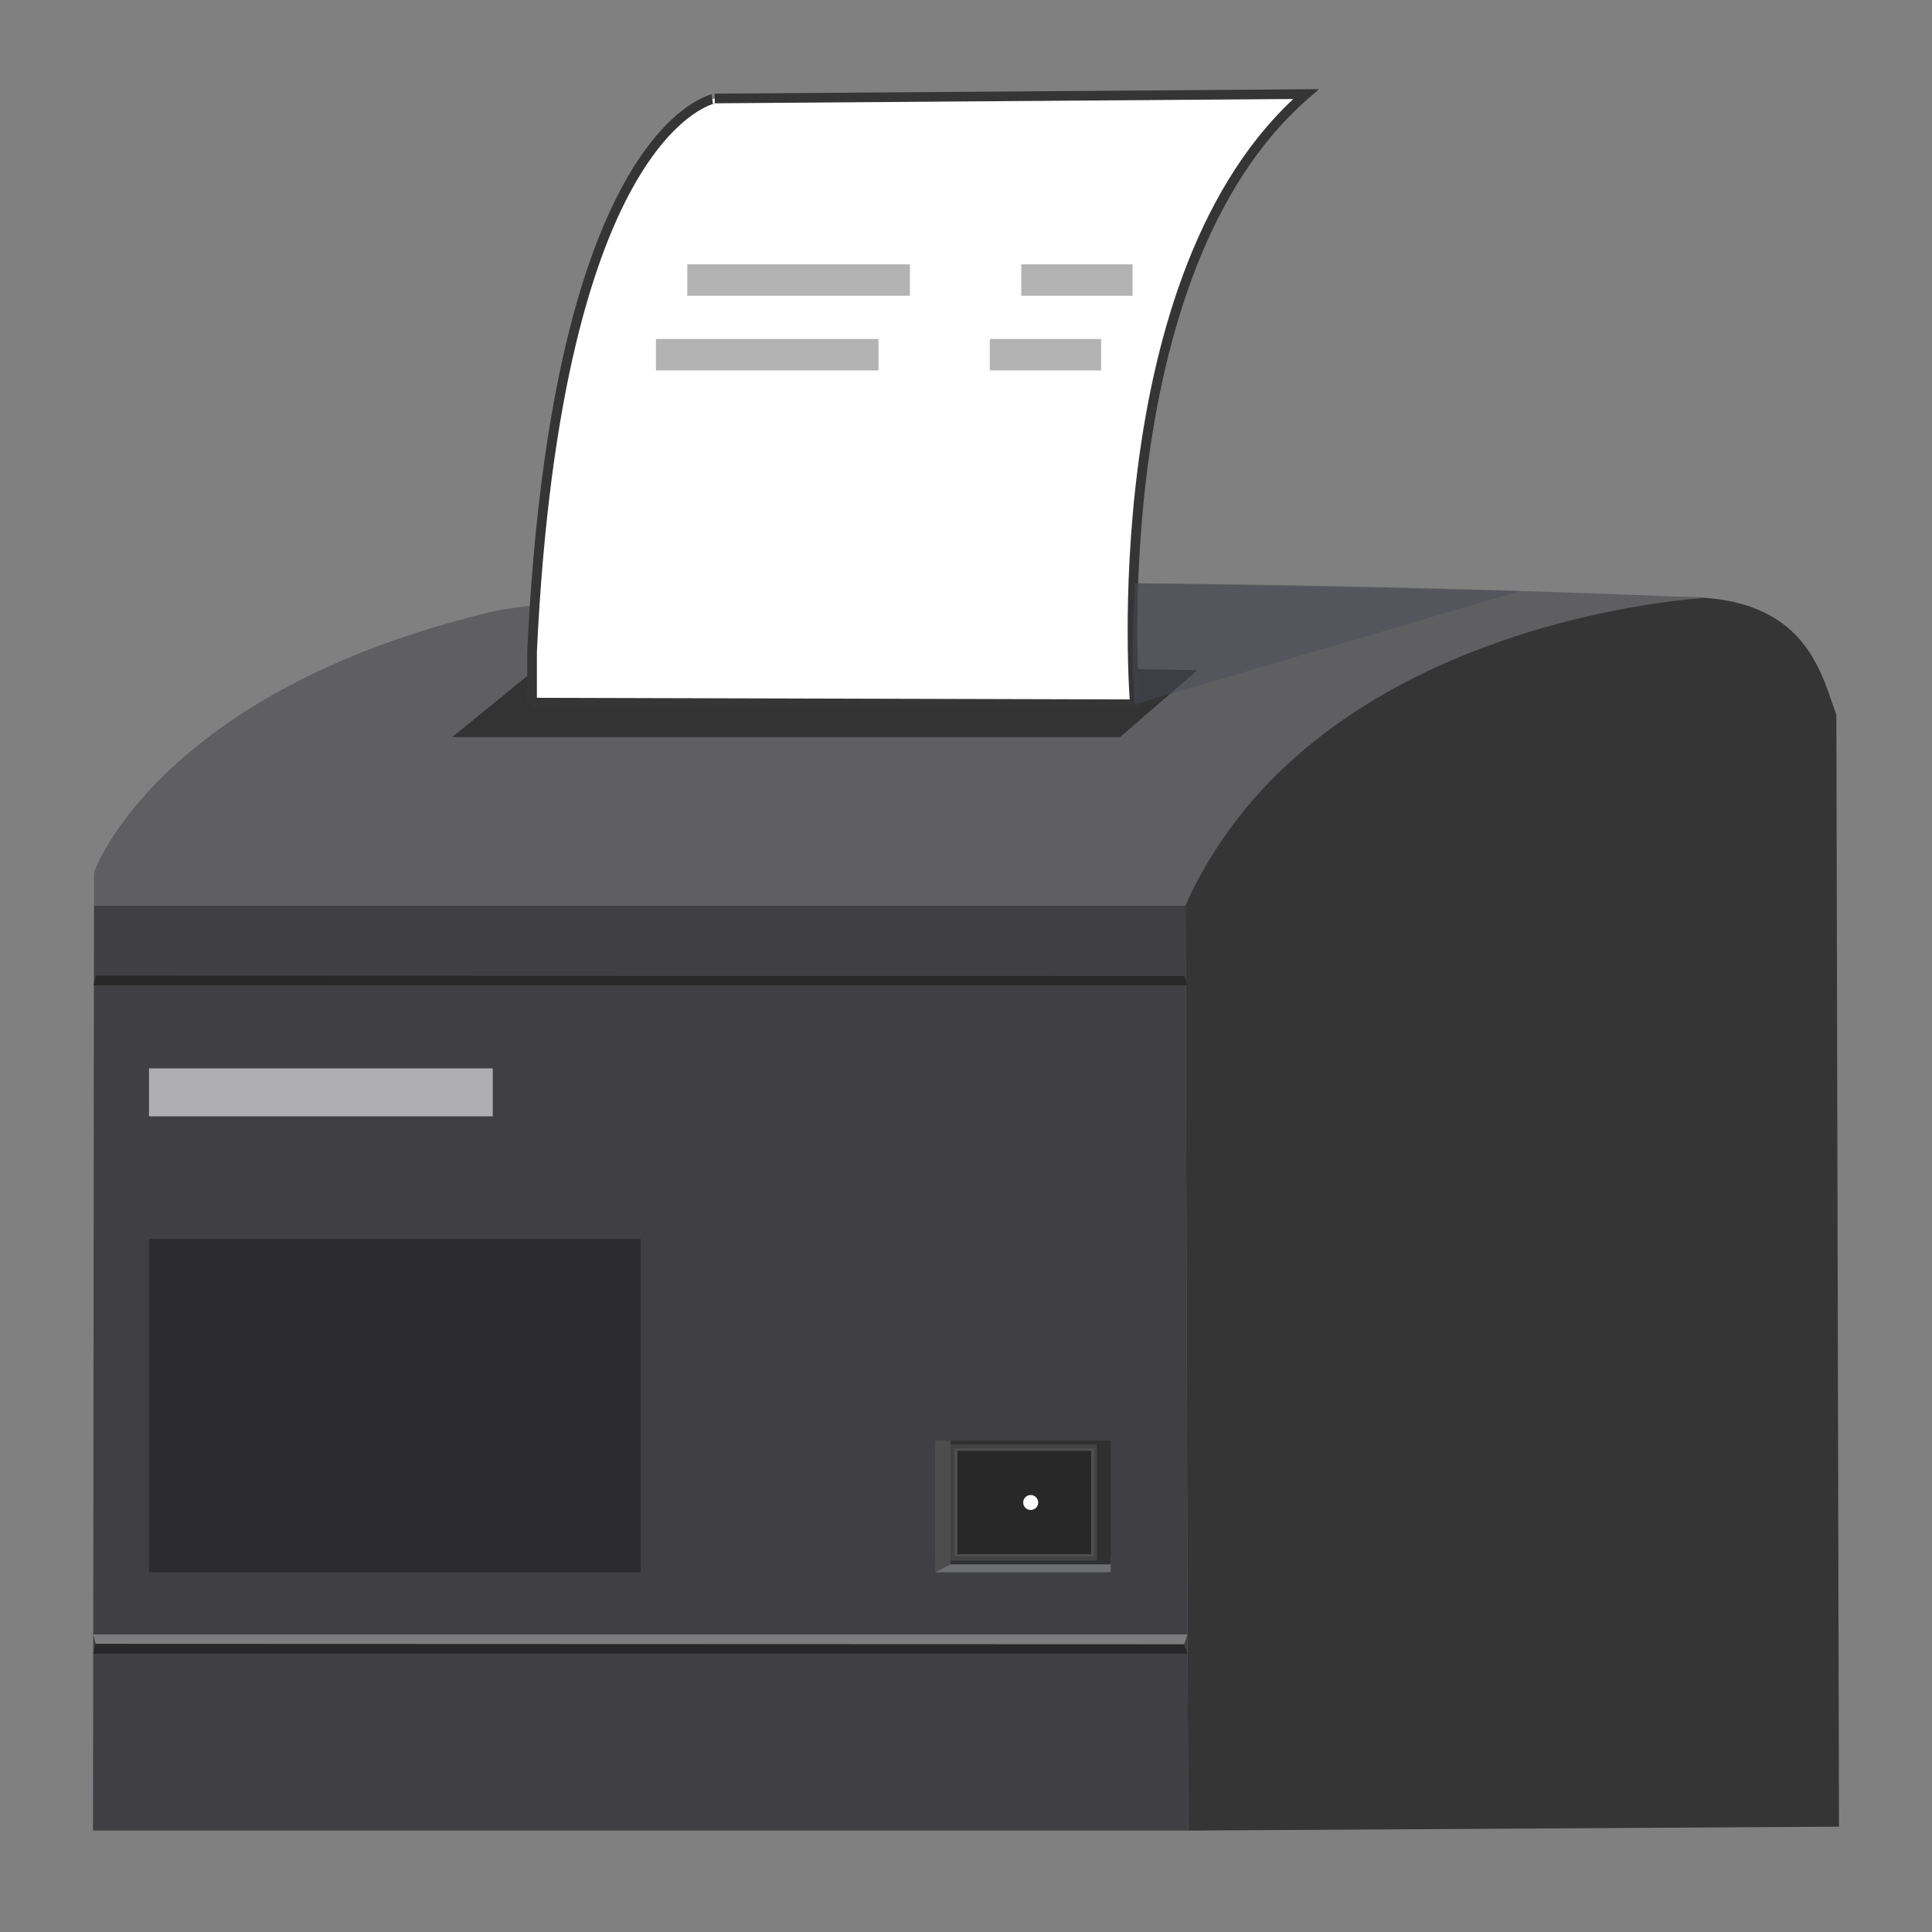 <svg xmlns="http://www.w3.org/2000/svg" viewBox="0 0 200 200">
    <rect x="0" y="0" width="200" height="200" fill="#808080" stroke="none"/>
    <style>
        .st0{fill:#403f44}.st1{fill:#353535}.st2{fill:#282828}.st3{fill:#7d7d7d}.st4{fill:#5f5f61}.st5{fill:#333}.st6{fill:#fff;stroke:#353535;stroke-miterlimit:10}.st7{fill:#b3b3b3}.st8{fill:#afaeb1}.st9{fill:#3d3c3f}.st10{fill:#4d4d4d}.st11{fill:#6e6f72}.st12{fill:#303030}.st13{fill:#434343}.st14{fill:#505050}.st15{opacity:.7;fill:#171717}.st16{fill:#fff}.st17{opacity:.5;fill:#4b4c5a}.st18{fill:#2c2b2d}
    </style>
    <g id="Layer_1">
        <path d="M122.995 189.5H9.629l.101-95.777h112.994z" class="st0"/>
        <path d="M122.724 93.791s-2.741-15.068 30.202-27.133 35.005 1.511 37.174 7.341l.271 115.095-67.376.407-.271-95.71z" class="st1"/>
        <path d="M9.9 170.167l112.691.04.326.97H9.648z" class="st2"/>
        <path d="M122.591 170.207L9.9 170.167l-.25-.971h113.267z" class="st3"/>
        <path d="M9.929 100.997l112.691.04.327.971H9.677z" class="st2"/>
        <path d="M9.73 93.723v-2.96c0-.351.069-.688.211-1.009 1.366-3.08 9.93-19.259 41.747-26.601 34.976-5.423 124.924-1.259 124.924-1.259s-40.535 2.005-53.888 31.829H9.73z" class="st4"/>
        <path d="M115.946 76.303H46.807l10.168-8.27 66.969 1.356z" class="st5"/>
        <path d="M55.077 72.735l62.403.17s-3.703-44.648 17.717-63.165l-61.208.454S57.653 13.008 55.078 67.47v5.265z" class="st6"/>
        <path d="M71.151 27.364h23.046v3.254H71.151zM67.898 35.091h23.046v3.254H67.898zM105.721 27.364h11.523v3.254h-11.523zM102.467 35.091h11.523v3.254h-11.523z" class="st7"/>
        <path d="M15.424 110.601H51.01v4.959H15.424z" class="st8"/>
        <path d="M96.815 149.135h18.166v13.624H96.815z" class="st9"/>
        <path d="M96.815 149.135v13.625l3.196-1.637z" class="st10"/>
        <path d="M100.011 161.123h14.97v1.637H96.815z" class="st11"/>
        <path d="M100.011 161.123l-3.196.189v-12.177h3.196z" class="st10"/>
        <path d="M98.413 149.135h16.568v12.806H98.413z" class="st12"/>
        <path d="M98.413 149.524h15.144v12.028H98.413z" class="st13"/>
        <path d="M98.809 149.954h14.45v11.169h-14.45z" class="st14"/>
        <path d="M99.105 150.183h13.856v10.71H99.105z" class="st15"/>
        <circle cx="106.697" cy="155.538" r=".775" class="st16"/>
        <path d="M157.361 61.18l-39.882 11.725-.141-1.863-.068-1.58-.026-3.398.261-5.697z" class="st17"/>
    </g>
    <path id="Layer_3" d="M15.424 128.246h50.888v34.513H15.424z" class="st18"/>
</svg>
